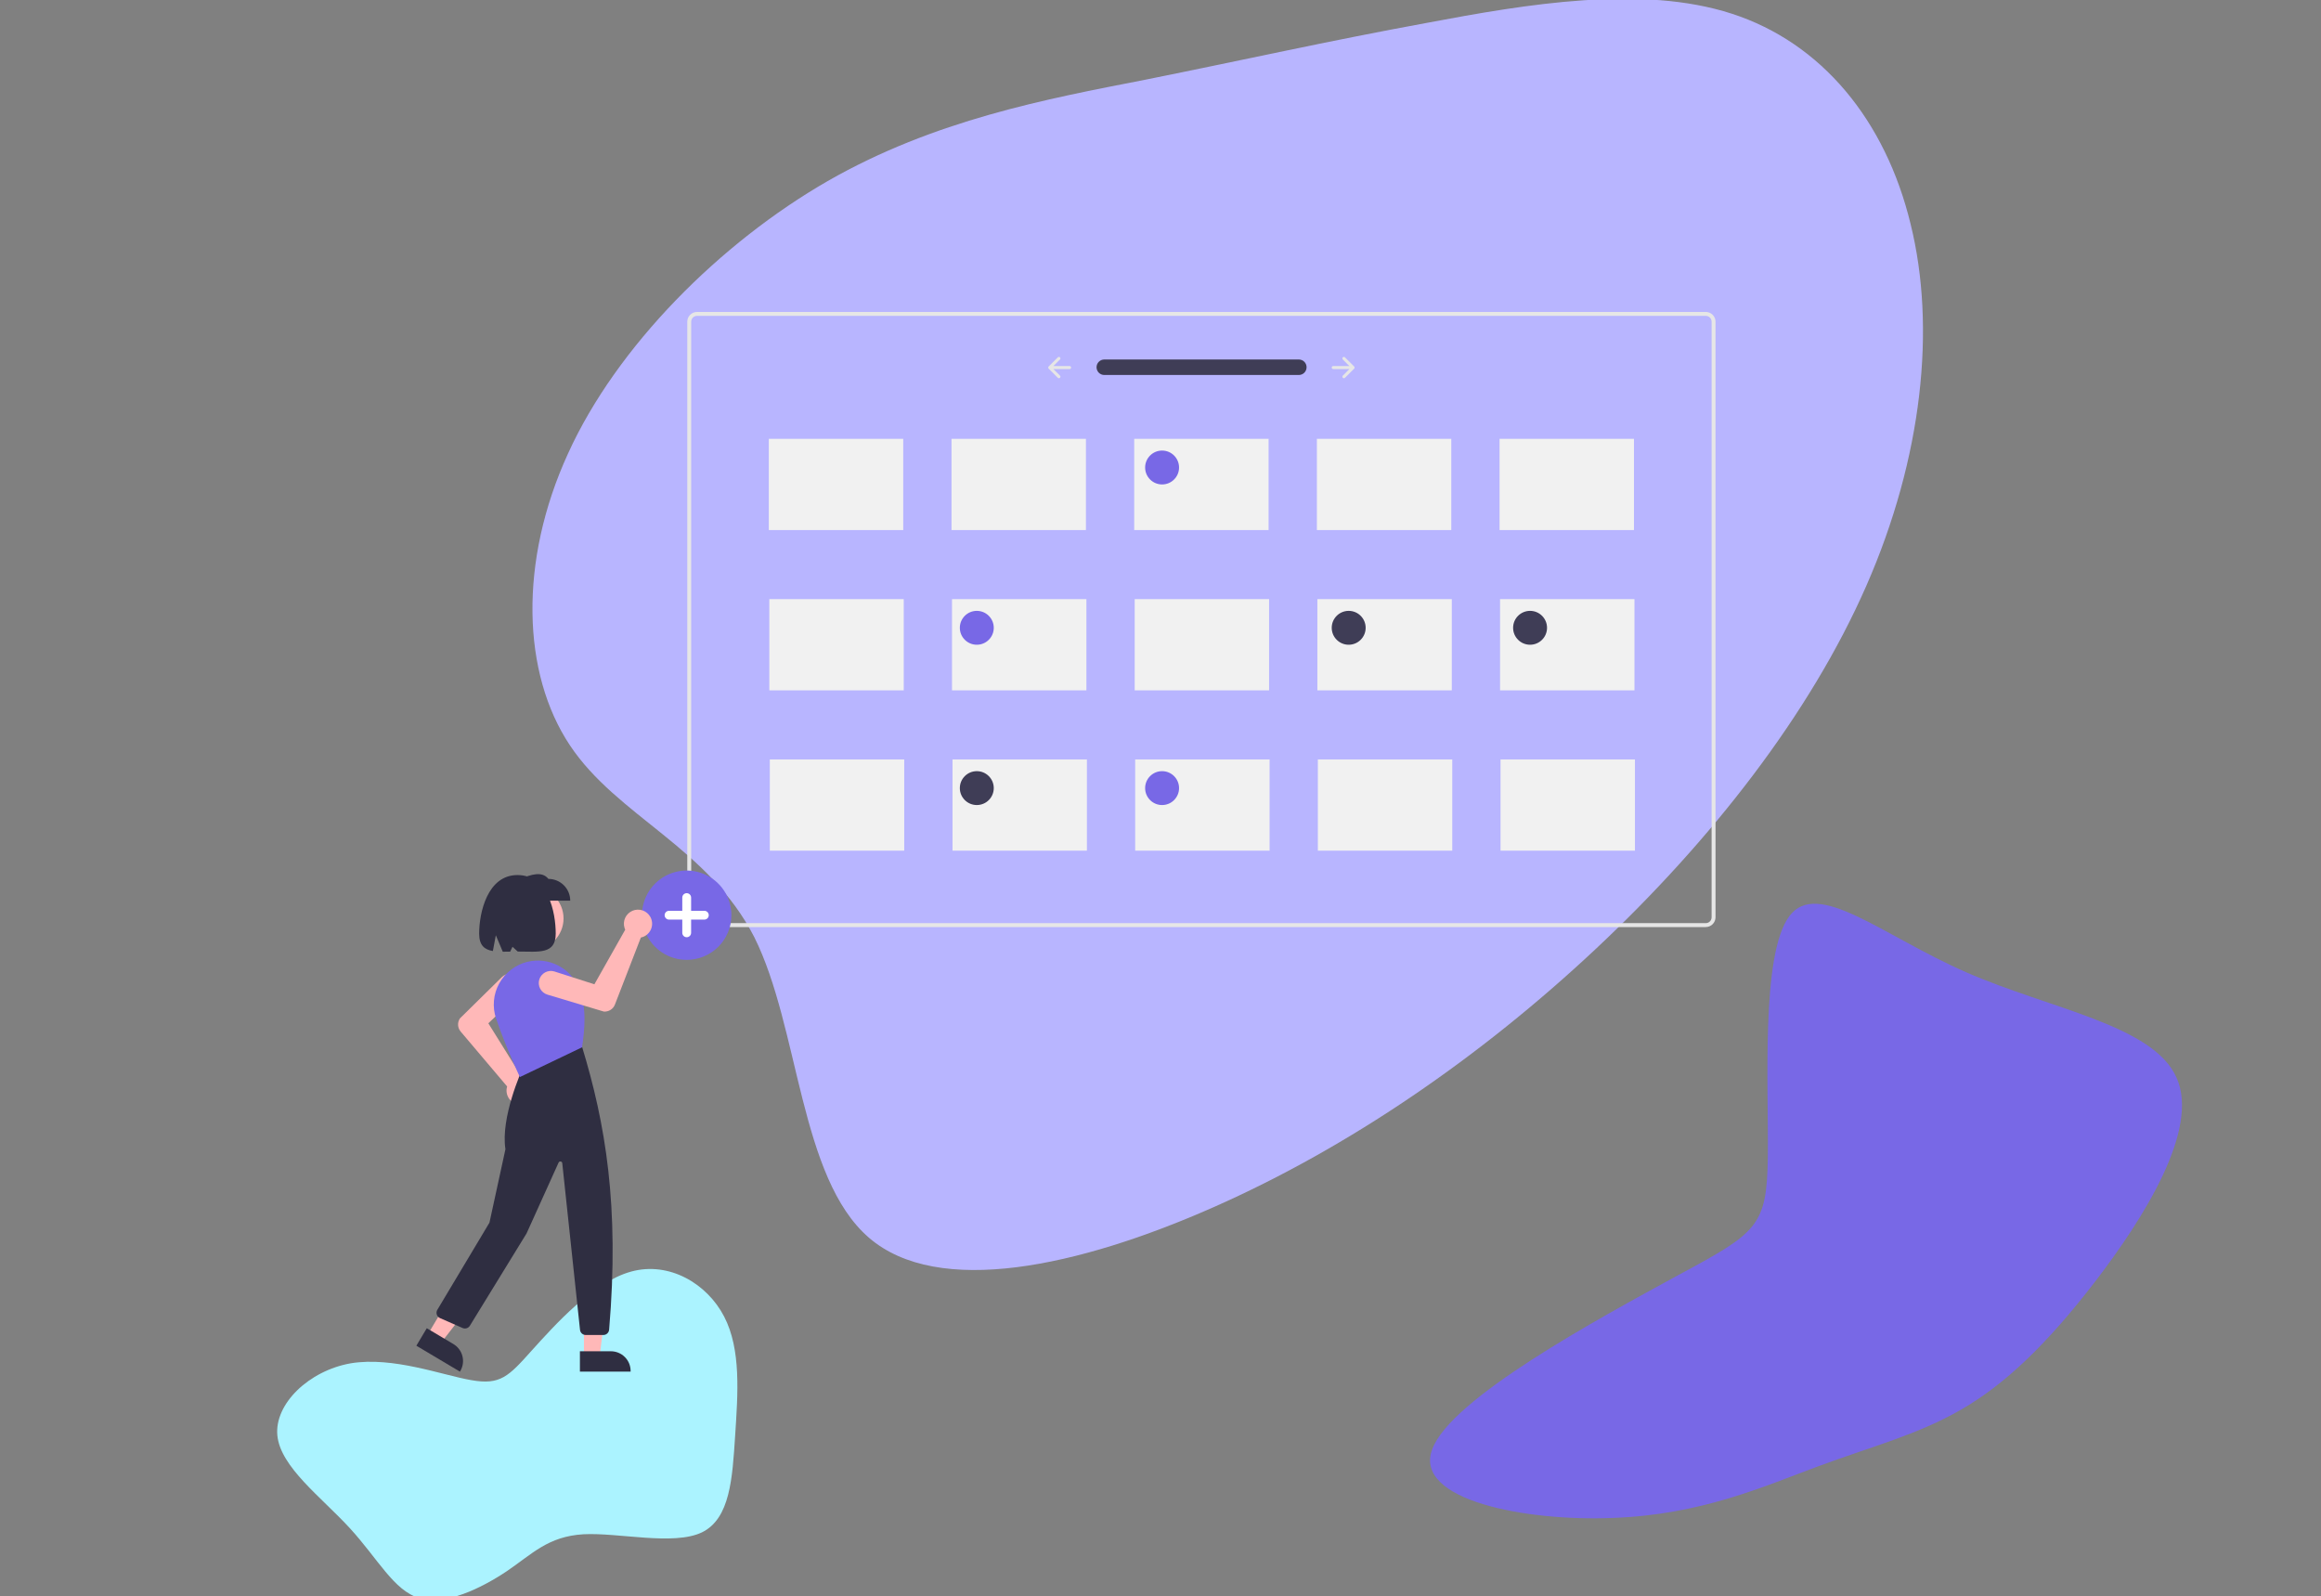 <svg width="759" height="522" viewBox="0 0 759 522" fill="none" xmlns="http://www.w3.org/2000/svg">
<rect x="0" y="0" width="759" height="522" fill="#808080" stroke="none"/>
<path d="M206.4 415.8C218.8 412.4 231.2 419.7 236.8 430.5C242.4 441.3 241.3 455.7 240.4 469.5C239.5 483.3 238.8 496.6 229.5 501.1C220.2 505.5 202.3 501.1 190.8 501.7C179.2 502.4 174.1 508.1 165.7 513.8C157.3 519.4 145.6 525.1 137.2 522.6C128.8 520.2 123.6 509.7 114.3 499.6C105 489.5 91.7 479.7 90.7 469.4C89.7 459.1 101 448.2 114.7 445.8C128.5 443.5 144.7 449.7 154.1 451.3C163.6 453 166.3 450.1 173.9 441.6C181.5 433.2 194 419.2 206.4 415.8Z" fill="#ABF3FF"/>
<g clip-path="url(#clip0)">
<path d="M624.813 73.353C633.128 107.059 628.72 149.575 610.318 191.554C591.916 233.533 559.521 274.975 521.786 310.346C484.051 345.716 441.128 375.172 396.868 394.741C352.607 414.309 306.774 424.214 284.165 404.74C261.404 385.108 261.48 336.163 246.696 306.513C231.677 277.088 201.797 266.958 186.344 243.677C170.74 220.239 169.564 183.65 185.752 148.306C201.706 113.186 235.56 79.403 270.677 59.2C305.558 39.221 342.171 32.372 374.387 26.096C406.452 19.662 434.204 13.418 466.721 7.458C499.474 1.274 537.076 -5.008 566.354 4.489C595.631 13.987 616.583 39.265 624.813 73.353Z" fill="#B8B5FF"/>
</g>
<path d="M557.8 303.145H227.95C227.102 303.144 226.288 302.807 225.688 302.208C225.088 301.608 224.751 300.796 224.75 299.949V105.196C224.751 104.349 225.088 103.536 225.688 102.937C226.288 102.338 227.102 102.001 227.95 102H557.8C558.648 102.001 559.462 102.338 560.062 102.937C560.662 103.536 560.999 104.349 561 105.196V299.949C560.999 300.796 560.662 301.608 560.062 302.208C559.462 302.807 558.648 303.144 557.8 303.145ZM227.95 103.278C227.441 103.279 226.953 103.481 226.593 103.841C226.233 104.2 226.031 104.688 226.03 105.196V299.949C226.031 300.457 226.233 300.945 226.593 301.304C226.953 301.664 227.441 301.866 227.95 301.866H557.8C558.309 301.866 558.797 301.664 559.157 301.304C559.517 300.945 559.719 300.457 559.72 299.949V105.196C559.719 104.688 559.517 104.2 559.157 103.841C558.797 103.481 558.309 103.279 557.8 103.278H227.95Z" fill="#E6E6E6"/>
<path d="M361.08 117.554C360.414 117.565 359.78 117.837 359.313 118.311C358.846 118.785 358.585 119.423 358.585 120.088C358.585 120.753 358.846 121.391 359.313 121.865C359.78 122.339 360.414 122.611 361.08 122.622H424.697C425.368 122.632 426.017 122.375 426.499 121.909C426.982 121.442 427.259 120.804 427.271 120.133C427.283 119.462 427.029 118.814 426.563 118.331C426.098 117.848 425.459 117.568 424.788 117.554L424.78 117.554C424.752 117.553 424.725 117.553 424.697 117.554H361.08Z" fill="#3F3D56"/>
<path d="M439.124 116.848C439.03 116.942 438.977 117.069 438.977 117.201C438.977 117.333 439.03 117.46 439.124 117.553L439.124 117.554L441.267 119.694H435.982C435.85 119.694 435.723 119.747 435.63 119.841C435.536 119.934 435.484 120.061 435.484 120.193C435.484 120.325 435.536 120.451 435.63 120.545C435.723 120.638 435.85 120.691 435.982 120.691H441.267L439.124 122.832C439.077 122.878 439.04 122.933 439.015 122.994C438.99 123.054 438.977 123.119 438.977 123.184C438.977 123.25 438.99 123.315 439.015 123.375C439.04 123.436 439.077 123.491 439.124 123.537C439.17 123.583 439.225 123.62 439.286 123.645C439.346 123.67 439.411 123.683 439.477 123.683C439.542 123.683 439.607 123.67 439.668 123.645C439.728 123.62 439.783 123.583 439.83 123.537L442.825 120.545C442.919 120.452 442.972 120.325 442.972 120.193C442.972 120.06 442.919 119.934 442.825 119.84L439.83 116.848C439.783 116.802 439.728 116.765 439.668 116.74C439.607 116.715 439.542 116.702 439.477 116.702C439.411 116.702 439.346 116.715 439.286 116.74C439.225 116.765 439.17 116.802 439.124 116.848L439.124 116.848Z" fill="#E6E6E6"/>
<path d="M346.626 116.848C346.72 116.942 346.773 117.069 346.773 117.201C346.773 117.333 346.72 117.46 346.626 117.554L346.626 117.554L344.483 119.694H349.768C349.834 119.694 349.899 119.706 349.96 119.731C350.021 119.756 350.076 119.793 350.122 119.839C350.169 119.885 350.206 119.94 350.231 120.001C350.256 120.062 350.269 120.127 350.269 120.192C350.27 120.258 350.257 120.323 350.232 120.383C350.206 120.444 350.17 120.499 350.123 120.545C350.077 120.592 350.022 120.628 349.961 120.654C349.9 120.679 349.835 120.691 349.769 120.691H344.483L346.626 122.832C346.673 122.878 346.709 122.933 346.735 122.994C346.76 123.054 346.773 123.119 346.773 123.184C346.773 123.25 346.76 123.315 346.735 123.375C346.709 123.436 346.673 123.491 346.626 123.537C346.58 123.583 346.525 123.62 346.464 123.645C346.404 123.67 346.339 123.683 346.273 123.683C346.208 123.683 346.143 123.67 346.082 123.645C346.022 123.62 345.967 123.583 345.92 123.537L342.925 120.545C342.831 120.452 342.778 120.325 342.778 120.193C342.778 120.06 342.831 119.934 342.925 119.84L345.92 116.848C346.014 116.755 346.141 116.702 346.273 116.702C346.406 116.702 346.533 116.755 346.626 116.848L346.626 116.848Z" fill="#E6E6E6"/>
<path d="M224.559 313.872C221.667 313.872 218.839 313.016 216.434 311.411C214.029 309.806 212.155 307.525 211.048 304.856C209.941 302.188 209.651 299.251 210.215 296.418C210.78 293.585 212.173 290.982 214.218 288.94C216.263 286.897 218.869 285.506 221.706 284.942C224.543 284.379 227.483 284.668 230.156 285.774C232.828 286.879 235.112 288.751 236.719 291.153C238.326 293.555 239.184 296.378 239.184 299.267C239.184 303.141 237.643 306.856 234.9 309.595C232.157 312.334 228.438 313.872 224.559 313.872Z" fill="#7868E6"/>
<path d="M230.329 297.826H226.002V293.504C226.002 293.122 225.85 292.756 225.579 292.485C225.309 292.215 224.942 292.063 224.559 292.063C224.176 292.063 223.809 292.215 223.539 292.485C223.268 292.756 223.116 293.122 223.116 293.504V297.826H218.788C218.406 297.826 218.039 297.978 217.768 298.248C217.498 298.519 217.346 298.885 217.346 299.267C217.346 299.649 217.498 300.016 217.768 300.286C218.039 300.556 218.406 300.708 218.788 300.708H223.116V305.03C223.116 305.412 223.268 305.779 223.539 306.049C223.809 306.319 224.176 306.471 224.559 306.471C224.942 306.471 225.309 306.319 225.579 306.049C225.85 305.779 226.002 305.412 226.002 305.03V300.708H230.329C230.712 300.708 231.079 300.556 231.35 300.286C231.62 300.016 231.772 299.649 231.772 299.267C231.772 298.885 231.62 298.519 231.35 298.248C231.079 297.978 230.712 297.826 230.329 297.826Z" fill="white"/>
<path d="M295.371 143.498H251.42V173.329H295.371V143.498Z" fill="#F1F1F1"/>
<path d="M355.111 143.498H311.159V173.329H355.111V143.498Z" fill="#F1F1F1"/>
<path d="M414.851 143.498H370.899V173.329H414.851V143.498Z" fill="#F1F1F1"/>
<path d="M474.591 143.498H430.639V173.329H474.591V143.498Z" fill="#F1F1F1"/>
<path d="M534.33 143.498H490.379V173.329H534.33V143.498Z" fill="#F1F1F1"/>
<path d="M295.532 195.915H251.581V225.746H295.532V195.915Z" fill="#F1F1F1"/>
<path d="M355.272 195.915H311.321V225.746H355.272V195.915Z" fill="#F1F1F1"/>
<path d="M415.012 195.915H371.06V225.746H415.012V195.915Z" fill="#F1F1F1"/>
<path d="M474.752 195.915H430.8V225.746H474.752V195.915Z" fill="#F1F1F1"/>
<path d="M534.492 195.915H490.54V225.746H534.492V195.915Z" fill="#F1F1F1"/>
<path d="M295.693 248.332H251.742V278.163H295.693V248.332Z" fill="#F1F1F1"/>
<path d="M355.433 248.332H311.482V278.163H355.433V248.332Z" fill="#F1F1F1"/>
<path d="M415.173 248.332H371.222V278.163H415.173V248.332Z" fill="#F1F1F1"/>
<path d="M474.913 248.332H430.961V278.163H474.913V248.332Z" fill="#F1F1F1"/>
<path d="M534.653 248.332H490.701V278.163H534.653V248.332Z" fill="#F1F1F1"/>
<path d="M380.021 158.413C383.085 158.413 385.569 155.933 385.569 152.873C385.569 149.814 383.085 147.333 380.021 147.333C376.958 147.333 374.474 149.814 374.474 152.873C374.474 155.933 376.958 158.413 380.021 158.413Z" fill="#7868E6"/>
<path d="M319.428 210.83C322.492 210.83 324.975 208.35 324.975 205.29C324.975 202.231 322.492 199.75 319.428 199.75C316.364 199.75 313.881 202.231 313.881 205.29C313.881 208.35 316.364 210.83 319.428 210.83Z" fill="#7868E6"/>
<path d="M380.021 263.247C383.085 263.247 385.569 260.767 385.569 257.707C385.569 254.648 383.085 252.167 380.021 252.167C376.958 252.167 374.474 254.648 374.474 257.707C374.474 260.767 376.958 263.247 380.021 263.247Z" fill="#7868E6"/>
<path d="M441.041 210.83C444.105 210.83 446.589 208.35 446.589 205.29C446.589 202.231 444.105 199.75 441.041 199.75C437.978 199.75 435.494 202.231 435.494 205.29C435.494 208.35 437.978 210.83 441.041 210.83Z" fill="#3F3D56"/>
<path d="M500.355 210.83C503.418 210.83 505.902 208.35 505.902 205.29C505.902 202.231 503.418 199.75 500.355 199.75C497.291 199.75 494.807 202.231 494.807 205.29C494.807 208.35 497.291 210.83 500.355 210.83Z" fill="#3F3D56"/>
<path d="M319.428 263.247C322.492 263.247 324.975 260.767 324.975 257.707C324.975 254.648 322.492 252.167 319.428 252.167C316.364 252.167 313.881 254.648 313.881 257.707C313.881 260.767 316.364 263.247 319.428 263.247Z" fill="#3F3D56"/>
<path d="M173.983 310.621C179.673 310.621 184.286 306.014 184.286 300.331C184.286 294.648 179.673 290.042 173.983 290.042C168.292 290.042 163.679 294.648 163.679 300.331C163.679 306.014 168.292 310.621 173.983 310.621Z" fill="#FFB8B8"/>
<path d="M170.263 361.217C170.133 361.217 170.003 361.212 169.872 361.2C169.224 361.146 168.594 360.956 168.025 360.642C167.456 360.328 166.959 359.898 166.568 359.379C166.177 358.86 165.9 358.265 165.756 357.632C165.611 356.999 165.602 356.342 165.729 355.705C165.759 355.557 165.797 355.411 165.842 355.267L150.636 337.306C150.14 336.716 149.848 335.982 149.803 335.214C149.759 334.445 149.963 333.682 150.386 333.039L150.414 333.005L164.102 319.526C164.849 318.791 165.858 318.383 166.907 318.391C167.956 318.398 168.959 318.822 169.695 319.568C170.432 320.314 170.841 321.321 170.834 322.369C170.827 323.416 170.404 324.418 169.658 325.154C169.641 325.171 169.623 325.188 169.606 325.204L159.692 334.616L170.545 352.013C170.751 352.023 170.955 352.048 171.157 352.088C172.28 352.312 173.279 352.944 173.961 353.862C174.643 354.781 174.959 355.919 174.848 357.057C174.736 358.195 174.205 359.251 173.358 360.02C172.511 360.788 171.407 361.215 170.263 361.217Z" fill="#FFB8B8"/>
<path d="M190.952 443.538H196.095L198.542 423.727L190.951 423.728L190.952 443.538Z" fill="#FFB8B8"/>
<path d="M189.64 441.862L199.768 441.861H199.769C200.616 441.861 201.456 442.028 202.239 442.352C203.022 442.676 203.733 443.151 204.333 443.749C204.932 444.348 205.408 445.058 205.732 445.84C206.056 446.622 206.223 447.461 206.223 448.307V448.517L189.641 448.517L189.64 441.862Z" fill="#2F2E41"/>
<path d="M139.834 436.437L144.253 439.065L156.505 423.293L149.982 419.415L139.834 436.437Z" fill="#FFB8B8"/>
<path d="M139.566 434.326L148.269 439.501L148.269 439.501C149.74 440.376 150.802 441.798 151.223 443.455C151.644 445.112 151.388 446.868 150.513 448.337L150.513 448.337L150.405 448.517L136.157 440.045L139.566 434.326Z" fill="#2F2E41"/>
<path d="M197.309 436.541H191.55C191.083 436.542 190.633 436.37 190.287 436.059C189.94 435.747 189.721 435.318 189.672 434.855L183.867 380.352C183.852 380.215 183.793 380.086 183.697 379.986C183.602 379.886 183.477 379.82 183.341 379.798C183.204 379.776 183.064 379.8 182.943 379.865C182.821 379.93 182.724 380.034 182.667 380.16L172.194 403.321L153.65 433.519C153.41 433.906 153.039 434.194 152.603 434.33C152.168 434.466 151.699 434.44 151.281 434.259L143.873 431.004C143.628 430.896 143.409 430.738 143.23 430.539C143.051 430.34 142.916 430.106 142.835 429.851C142.753 429.596 142.727 429.327 142.758 429.062C142.788 428.796 142.875 428.54 143.012 428.311L160.059 399.805L165.287 375.788C163.643 365.373 170.692 349.888 170.763 349.732L170.798 349.656L190.215 342.077L190.312 342.196C197.969 367.292 202.635 394.299 199.19 434.814C199.148 435.284 198.931 435.721 198.584 436.041C198.236 436.36 197.781 436.538 197.309 436.541Z" fill="#2F2E41"/>
<path d="M170.016 352.194L169.925 352.004C169.882 351.914 165.565 342.819 162.236 333.1C161.597 331.22 161.355 329.228 161.526 327.251C161.698 325.273 162.278 323.352 163.232 321.61C164.198 319.85 165.519 318.31 167.112 317.087C168.705 315.863 170.535 314.984 172.486 314.503C175.873 313.693 179.44 314.124 182.535 315.719C185.631 317.314 188.049 319.967 189.351 323.194C191.991 329.787 191.149 336.824 190.357 342.358L190.342 342.469L190.241 342.517L170.016 352.194Z" fill="#7868E6"/>
<path d="M186.475 294.519H170.115V287.397C173.706 285.972 177.219 284.76 179.344 287.397C181.235 287.397 183.049 288.147 184.386 289.483C185.724 290.818 186.475 292.63 186.475 294.519H186.475Z" fill="#2F2E41"/>
<path d="M169.209 286.14C159.428 286.14 156.691 298.383 156.691 305.29C156.691 309.142 158.435 310.52 161.176 310.986L162.144 305.83L164.412 311.208C165.182 311.212 165.99 311.197 166.829 311.182L167.598 309.601L169.312 311.153C176.178 311.164 181.727 312.163 181.727 305.29C181.727 298.383 179.326 286.14 169.209 286.14Z" fill="#2F2E41"/>
<path d="M212.682 299.843C212.745 299.956 212.802 300.073 212.855 300.194C213.118 300.787 213.253 301.43 213.25 302.079C213.247 302.729 213.107 303.37 212.838 303.962C212.57 304.553 212.18 305.082 211.692 305.512C211.205 305.942 210.633 306.265 210.012 306.459C209.868 306.503 209.721 306.54 209.573 306.57L201.08 328.508C200.8 329.226 200.295 329.833 199.641 330.241C198.987 330.649 198.219 330.835 197.451 330.773L197.408 330.765L179.001 325.231C177.996 324.928 177.153 324.24 176.656 323.317C176.16 322.394 176.051 321.311 176.353 320.308C176.656 319.304 177.345 318.462 178.27 317.966C179.194 317.47 180.278 317.361 181.283 317.663C181.306 317.67 181.329 317.677 181.352 317.685L194.375 321.86L204.458 304.008C204.369 303.823 204.293 303.632 204.231 303.436C203.89 302.345 203.966 301.166 204.446 300.128C204.926 299.09 205.775 298.267 206.828 297.819C207.882 297.371 209.064 297.331 210.146 297.704C211.228 298.078 212.132 298.84 212.682 299.843L212.682 299.843Z" fill="#FFB8B8"/>
<path d="M594.506 479.506C576.856 486.053 556.251 495.323 527.449 496.357C498.799 497.556 462.268 490.531 468.315 474.028C474.212 457.361 522.687 431.217 548.547 417.105C574.723 403.006 577.804 401.078 578.102 378.335C578.4 355.593 575.751 312.187 585.115 299.613C594.314 287.19 615.513 305.913 642.99 317.94C670.467 329.967 704.072 335.134 711.742 352.356C719.426 369.262 701.011 398.375 685.153 419.058C669.131 439.894 655.489 452.767 641.409 460.882C627.166 469.149 612.156 472.959 594.506 479.506Z" fill="#7868E6"/>
<defs>
<clipPath id="clip0">
<rect width="436.713" height="650.543" fill="white" transform="translate(470.86 -214) rotate(46.369)"/>
</clipPath>
</defs>
</svg>
